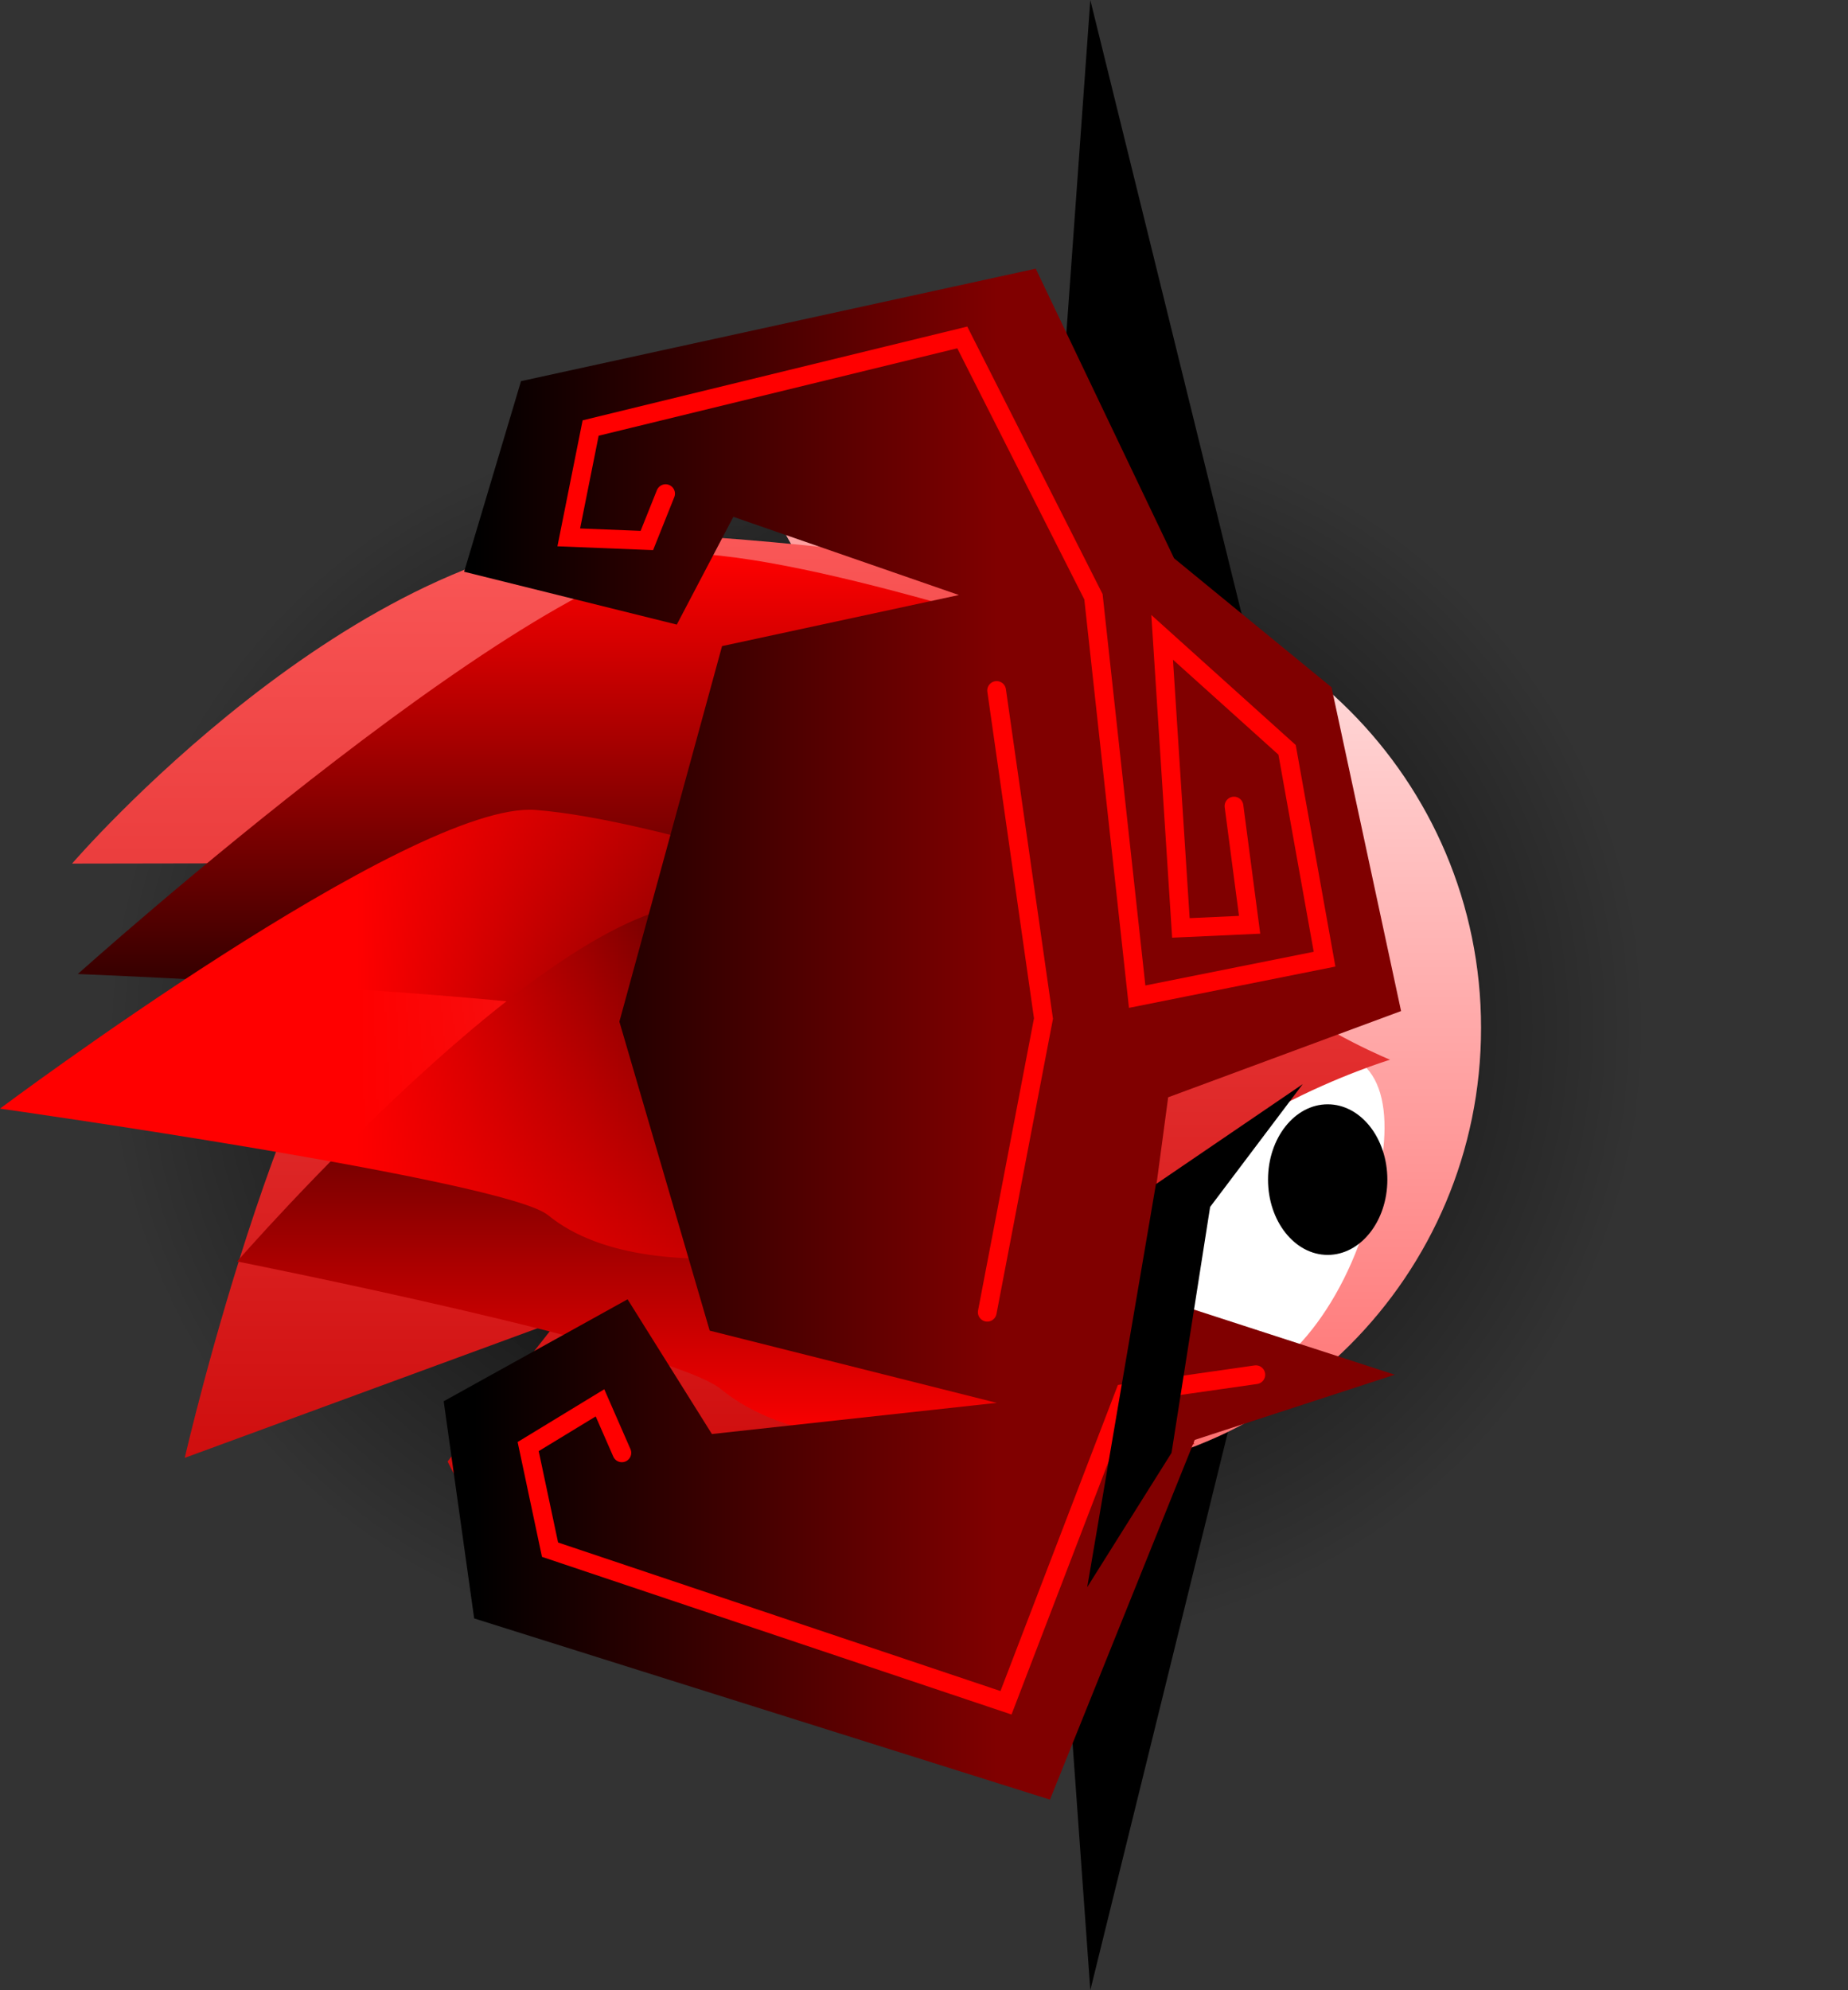 <svg version="1.1" xmlns="http://www.w3.org/2000/svg" xmlns:xlink="http://www.w3.org/1999/xlink" width="98.62" height="106.167" viewBox="0,0,98.62,106.167"><rect x="0" y="0" width="98.62" height="106.167" fill="#333333" stroke="none"/><defs><radialGradient cx="223.364" cy="180.527" r="32.799" gradientUnits="userSpaceOnUse" id="color-1"><stop offset="0" stop-color="#000000"/><stop offset="1" stop-color="#000000" stop-opacity="0"/></radialGradient><radialGradient cx="240" cy="180" r="32.799" gradientUnits="userSpaceOnUse" id="color-2"><stop offset="0" stop-color="#000000"/><stop offset="1" stop-color="#000000" stop-opacity="0"/></radialGradient><linearGradient x1="240" y1="156.065" x2="240" y2="203.935" gradientUnits="userSpaceOnUse" id="color-3"><stop offset="0" stop-color="#ffe4e4"/><stop offset="1" stop-color="#ff6d6d"/></linearGradient><linearGradient x1="228.832" y1="198.03" x2="239.209" y2="198.03" gradientUnits="userSpaceOnUse" id="color-4"><stop offset="0" stop-color="#ffa0a0"/><stop offset="1" stop-color="#ffa0a0" stop-opacity="0"/></linearGradient><linearGradient x1="229.359" y1="163.025" x2="239.736" y2="163.025" gradientUnits="userSpaceOnUse" id="color-5"><stop offset="0" stop-color="#ffa0a0"/><stop offset="1" stop-color="#ffa0a0" stop-opacity="0"/></linearGradient><linearGradient x1="226.653" y1="147.968" x2="226.653" y2="212.317" gradientUnits="userSpaceOnUse" id="color-6"><stop offset="0" stop-color="#ff6060"/><stop offset="1" stop-color="#c70000"/></linearGradient><linearGradient x1="217.643" y1="154.729" x2="217.643" y2="183.391" gradientUnits="userSpaceOnUse" id="color-7"><stop offset="0" stop-color="#ff0000"/><stop offset="1" stop-color="#000000"/></linearGradient><linearGradient x1="221.893" y1="173.394" x2="221.893" y2="202.058" gradientUnits="userSpaceOnUse" id="color-8"><stop offset="0" stop-color="#000000"/><stop offset="1" stop-color="#ff0000"/></linearGradient><linearGradient x1="203.991" y1="178.784" x2="233.247" y2="178.784" gradientUnits="userSpaceOnUse" id="color-9"><stop offset="0" stop-color="#ff0000"/><stop offset="1" stop-color="#ff0000" stop-opacity="0"/></linearGradient><linearGradient x1="210.201" y1="177.75" x2="238.083" y2="177.75" gradientUnits="userSpaceOnUse" id="color-10"><stop offset="0" stop-color="#000000"/><stop offset="1" stop-color="#800000"/></linearGradient></defs><g transform="translate(-184.897,-125.167)"><g data-paper-data="{&quot;isPaintingLayer&quot;:true}" fill-rule="nonzero" stroke-linejoin="miter" stroke-miterlimit="10" stroke-dasharray="" stroke-dashoffset="0" style="mix-blend-mode: normal"><path d="M223.364,213.326c-18.114,0 -32.799,-14.685 -32.799,-32.799c0,-18.114 14.685,-32.799 32.799,-32.799c18.114,0 32.799,14.685 32.799,32.799c0,18.114 -14.685,32.799 -32.799,32.799z" fill="url(#color-1)" stroke="#000000" stroke-width="0" stroke-linecap="butt"/><path d="M197.55,222.27v-85.274h85.967v85.274z" fill="none" stroke="none" stroke-width="NaN" stroke-linecap="butt"/><path d="M239.583,182.667h15.5l-12,48.667z" data-paper-data="{&quot;index&quot;:null}" fill="#000000" stroke="#ff0000" stroke-width="0" stroke-linecap="butt"/><path d="M243.083,125.167l12,48.667h-15.5z" data-paper-data="{&quot;index&quot;:null}" fill="#000000" stroke="#ff0000" stroke-width="0" stroke-linecap="butt"/><path d="M206.219,213.509v-67.017h67.562v67.017z" fill="none" stroke="none" stroke-width="NaN" stroke-linecap="butt"/><path d="M240,212.799c-18.114,0 -32.799,-14.685 -32.799,-32.799c0,-18.114 14.685,-32.799 32.799,-32.799c18.114,0 32.799,14.685 32.799,32.799c0,18.114 -14.685,32.799 -32.799,32.799z" fill="url(#color-2)" stroke="#000000" stroke-width="0" stroke-linecap="butt"/><path d="M216.065,180c0,-13.219 10.716,-23.935 23.935,-23.935c13.219,0 23.935,10.716 23.935,23.935c0,13.219 -10.716,23.935 -23.935,23.935c-13.219,0 -23.935,-10.716 -23.935,-23.935z" fill="url(#color-3)" stroke="#000000" stroke-width="0" stroke-linecap="butt"/><path d="M257.391,191.606c-1.894,5.027 -5.541,8.307 -8.145,7.326c-2.604,-0.981 -4.021,-3.617 -2.127,-8.645c1.894,-5.027 7.071,-9.818 9.675,-8.837c2.604,0.981 2.491,5.128 0.597,10.156z" fill="#ffffff" stroke="#000000" stroke-width="0" stroke-linecap="butt"/><path d="M238.287,204.067l-13.54,-0.434l10.849,-11.376z" fill="url(#color-4)" stroke="#000000" stroke-width="0" stroke-linecap="butt"/><path d="M234.146,166.822l-7.95,-14.276l13.54,2.992z" data-paper-data="{&quot;index&quot;:null}" fill="url(#color-5)" stroke="#000000" stroke-width="0" stroke-linecap="butt"/><path d="M214.677,195.621l-19.92,7.314c0,0 5.825,-25.373 12.628,-29.479c6.803,-4.106 10.835,-2.27 10.835,-2.27l-29.476,0.048c0,0 15.045,-17.48 29.815,-17.584c6.08,-0.043 21.023,1.978 21.023,1.978l6.021,0.872c0,0 -3.59,-0.194 -1.239,10.521c2.115,9.639 14.713,14.674 14.713,14.674c0,0 -11.262,3.466 -12.609,9.211c-1.657,7.068 2.171,11.28 2.171,11.28c0,0 -3.475,1.607 -5.275,1.893c-1.886,0.3 -5.793,-0.133 -5.793,-0.133c0,0 -8.52,7.453 -10.86,7.536c-14.279,0.507 -17.925,-8.357 -17.925,-8.357z" fill="url(#color-6)" stroke="#000000" stroke-width="0" stroke-linecap="butt"/><path d="M223.371,180.603c-2.721,-2.231 -34.321,-3.478 -34.321,-3.478c0,0 25.619,-22.994 33.532,-22.384c8.046,0.62 23.654,6.15 23.654,6.15v20.658c0,0 -15.959,4.716 -22.866,-0.946z" fill="url(#color-7)" stroke="#000000" stroke-width="0" stroke-linecap="butt"/><path d="M223.371,199.27c-2.721,-2.231 -25.821,-6.811 -25.821,-6.811c0,0 17.119,-19.661 25.032,-19.051c8.046,0.62 23.654,6.15 23.654,6.15v20.658c0,0 -15.959,4.716 -22.866,-0.946z" fill="url(#color-8)" stroke="#000000" stroke-width="0" stroke-linecap="butt"/><path d="M214.138,189.985c-2.274,-1.864 -29.241,-5.68 -29.241,-5.68c0,0 21.969,-16.442 28.582,-15.932c6.723,0.518 19.767,5.139 19.767,5.139v17.263c0,0 -13.336,3.941 -19.108,-0.791z" fill="url(#color-9)" stroke="#000000" stroke-width="0" stroke-linecap="butt"/><path d="M210.201,211.5l-1.626,-11.584l9.813,-5.439l4.5,7.187l15.202,-1.663l-15.32,-3.853l-4.819,-16.482l5.479,-20.033l12.639,-2.725l-12.036,-4.171l-3.018,5.748l-11.349,-2.819l3.035,-10.167l27.469,-6l7.382,15.449l8.402,6.881l3.712,17.272l-12.429,4.6l-1.399,10.424l13.49,4.374l-10.673,3.478l-7.726,19.189z" fill="url(#color-10)" stroke="#000000" stroke-width="0" stroke-linecap="butt"/><path d="M255.75,192.109c-1.758,0 -3.184,-1.799 -3.184,-4.017c0,-2.219 1.426,-4.017 3.184,-4.017c1.758,0 3.184,1.799 3.184,4.017c0,2.219 -1.426,4.017 -3.184,4.017z" fill="#000000" stroke="none" stroke-width="0" stroke-linecap="butt"/><path d="M220.417,151.5l-1,2.5l-4.167,-0.167l1.167,-5.833l19.833,-4.833l7,13.833l2.333,21.333l10,-2l-2,-11.167l-6.667,-6l1,15.5l3.667,-0.167l-0.833,-6.333" fill="none" stroke="#ff0000" stroke-width="1" stroke-linecap="round"/><path d="M218.083,202.667l-1.167,-2.667l-3.833,2.333l1.167,5.5l24.333,8.167l6.333,-16.5l7,-1" fill="none" stroke="#ff0000" stroke-width="1" stroke-linecap="round"/><path d="M237.583,195.167l3,-15.667l-2.5,-17.5" fill="none" stroke="#ff0000" stroke-width="1" stroke-linecap="round"/><path d="M242.917,209.833l3.667,-21.5l7.833,-5.333l-4.941,6.551l-2.059,13.116z" fill="#000000" stroke="none" stroke-width="0" stroke-linecap="butt"/></g></g></svg>